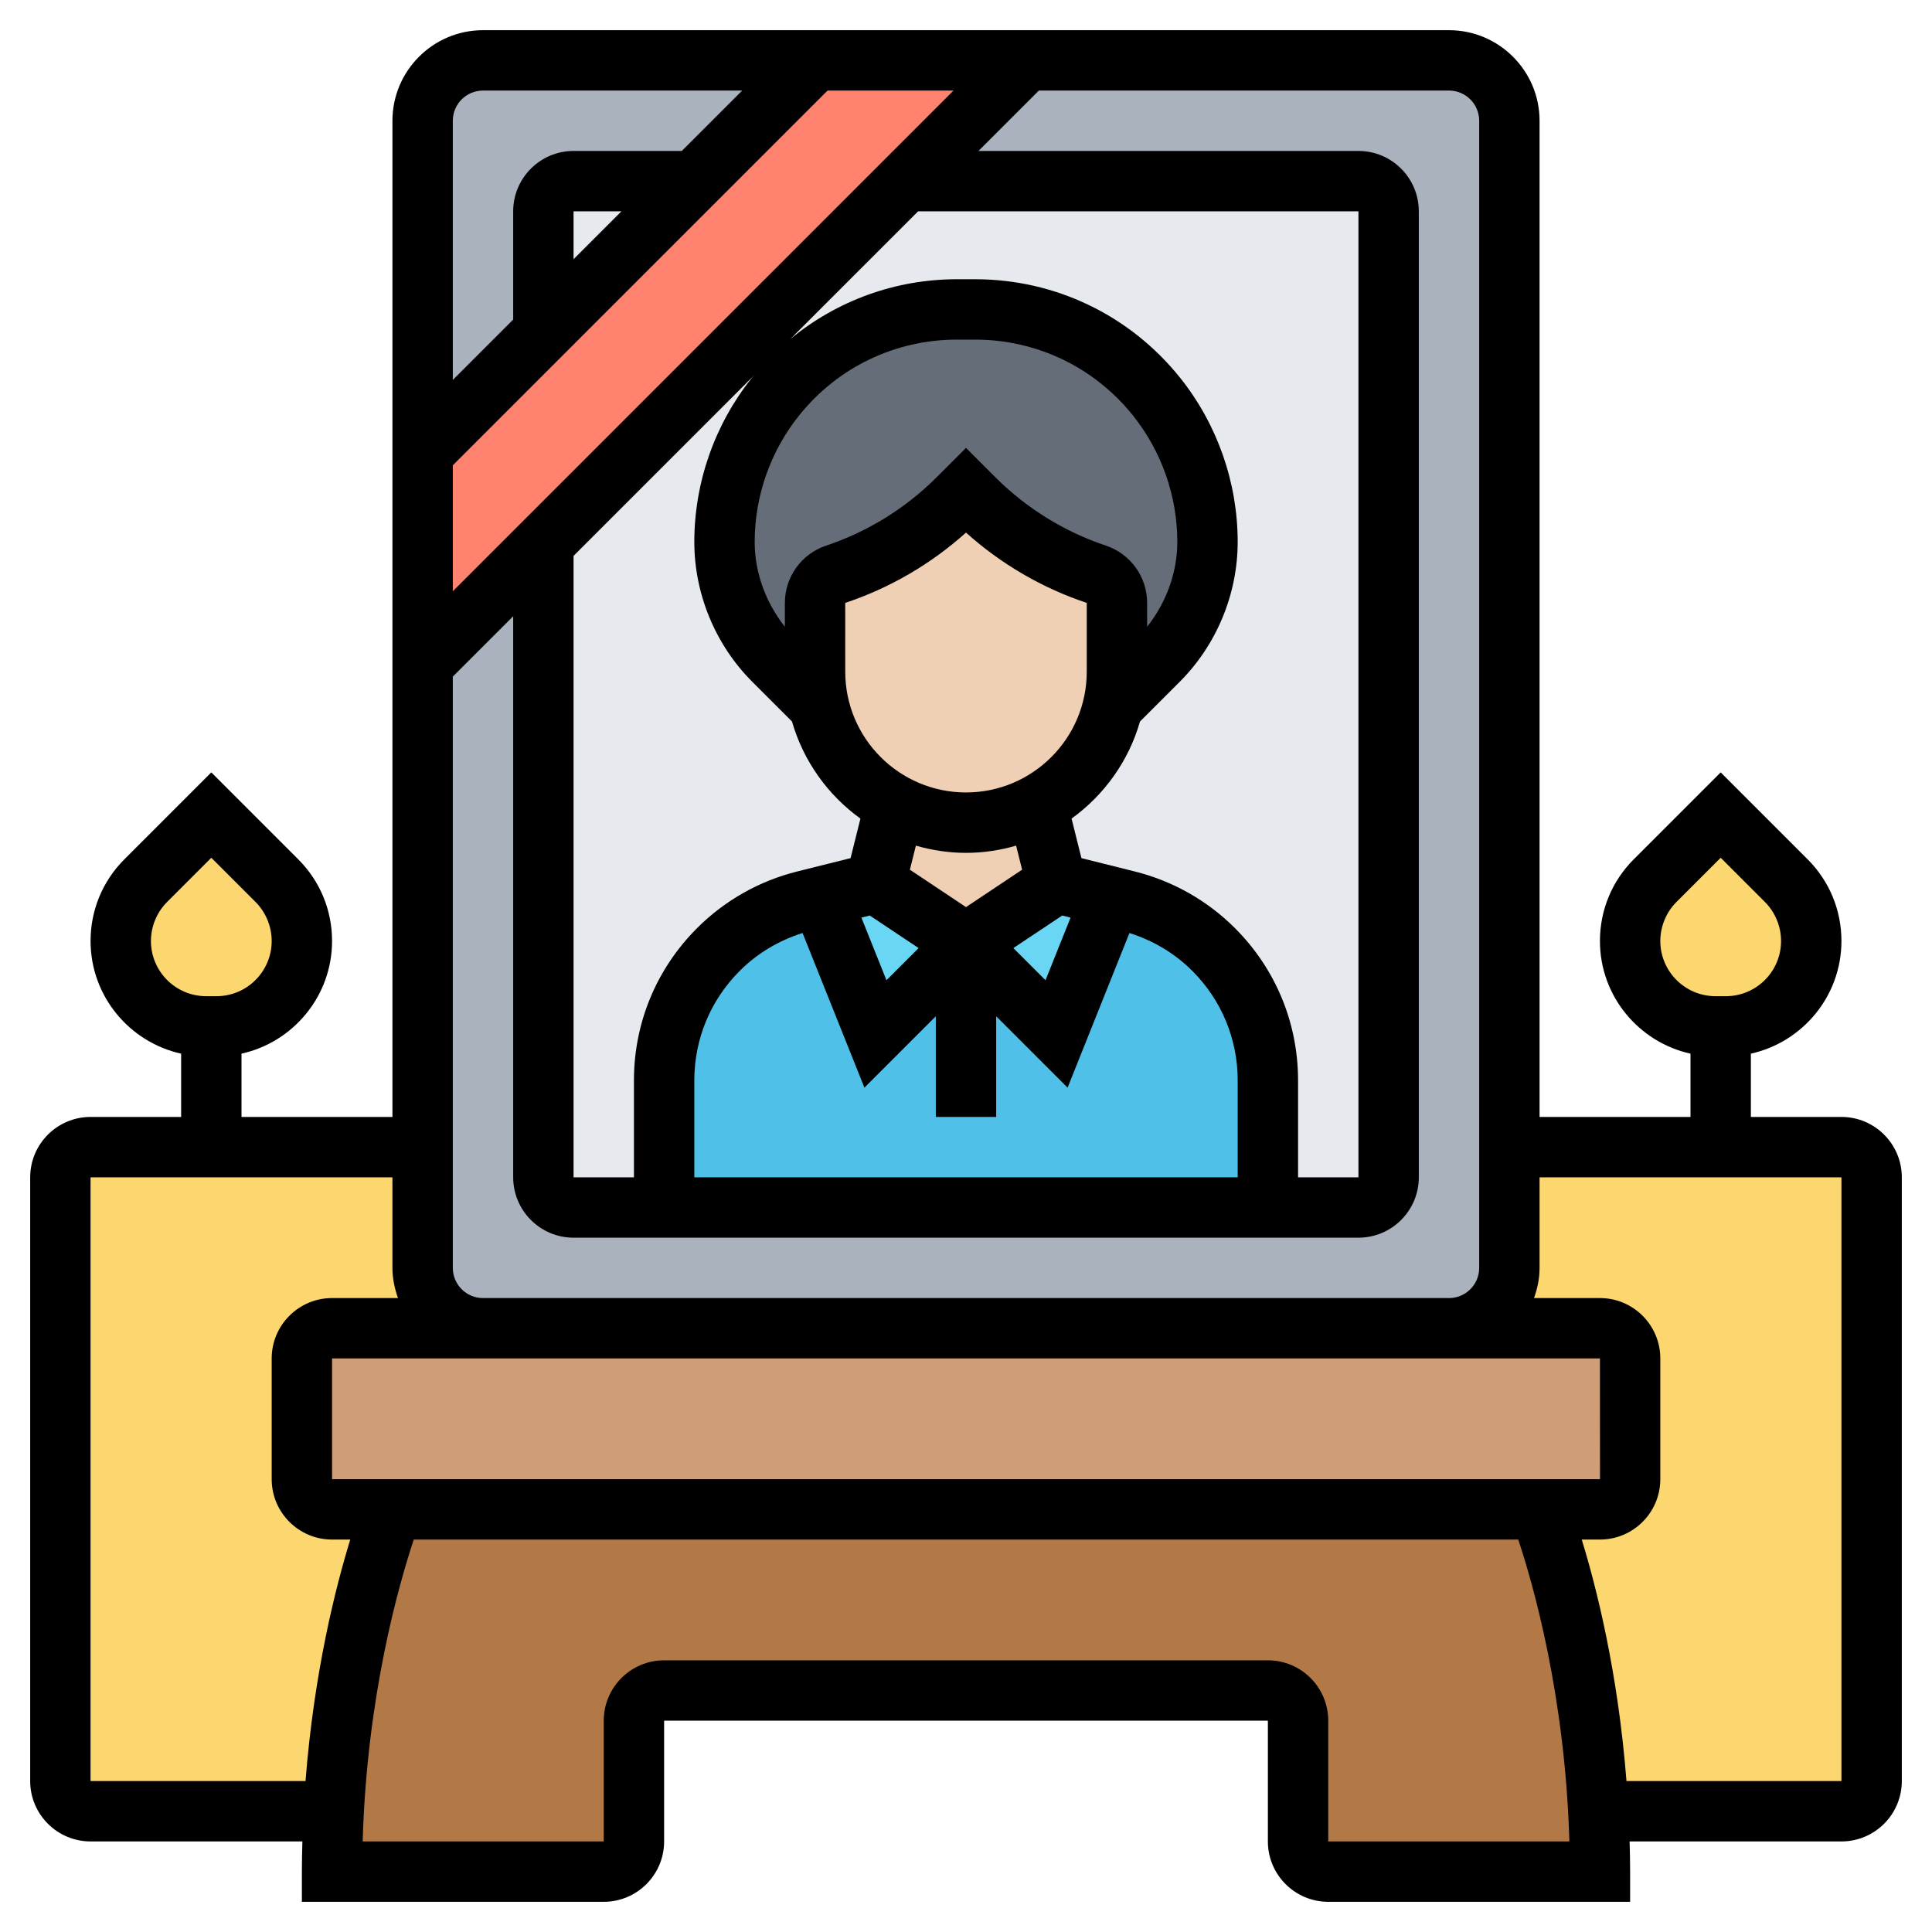 <svg id="_x33_0" enable-background="new 0 0 64 64" height="512" viewBox="0 0 64 64" width="512" xmlns="http://www.w3.org/2000/svg"><g><g><g><path d="m16 44h-5c-.55 0-1 .45-1 1v4c0 .55.45 1 1 1h2s-1.63 4.07-1.94 10h-.06-8c-.55 0-1-.45-1-1v-20c0-.55.45-1 1-1h4 7v4c0 1.1.9 2 2 2z" fill="#fcd770"/></g><g><path d="m62 39v20c0 .55-.45 1-1 1h-8-.06c-.31-5.93-1.94-10-1.94-10h2c.55 0 1-.45 1-1v-4c0-.55-.45-1-1-1h-5c1.1 0 2-.9 2-2v-4h7 4c.55 0 1 .45 1 1z" fill="#fcd770"/></g><g><path d="m27 2-4 4h-4c-.55 0-1 .45-1 1v4l-4 4v-11c0-1.1.9-2 2-2z" fill="#aab2bd"/></g><g><path d="m50 38v4c0 1.1-.9 2-2 2h-32c-1.1 0-2-.9-2-2v-4-16l4-4v21c0 .55.45 1 1 1h3 20 3c.55 0 1-.45 1-1v-32c0-.55-.45-1-1-1h-15l4-4h14c1.1 0 2 .9 2 2z" fill="#aab2bd"/></g><g><path d="m45 40h-26c-.552 0-1-.448-1-1v-32c0-.552.448-1 1-1h26c.552 0 1 .448 1 1v32c0 .552-.448 1-1 1z" fill="#e6e9ed"/></g><g><path d="m34 2-4 4-5.41 5.42-6.59 6.58-4 4v-7l4-4 5-5 4-4z" fill="#ff826e"/></g><g><path d="m40 17.95c0 1.47-.58 2.89-1.63 3.93l-1.5 1.5c.09-.36.13-.74.13-1.13v-2.28c0-.43-.28-.81-.68-.95-1.53-.5-2.91-1.36-4.05-2.5l-.27-.27-.27.27c-1.14 1.14-2.52 2-4.05 2.5-.4.14-.68.52-.68.95v2.28c0 .39.04.77.13 1.13l-1.5-1.5c-1.05-1.04-1.63-2.46-1.63-3.93 0-1.75.6-3.44 1.69-4.81.09-.12.19-.23.28-.34 1.46-1.62 3.54-2.55 5.73-2.55h.6c1.17 0 2.31.27 3.34.76 1.02.49 1.94 1.21 2.67 2.13 1.09 1.37 1.69 3.06 1.69 4.81z" fill="#656d78"/></g><g><path d="m32 31.25 3 3 1.82-4.54.53.13c1.08.27 2.07.83 2.85 1.61 1.15 1.15 1.8 2.72 1.8 4.34v4.21h-20v-4.21c0-1.62.65-3.19 1.8-4.34.78-.78 1.77-1.34 2.85-1.61l.53-.13 1.82 4.54z" fill="#4fc1e9"/></g><g><path d="m32 31.25-3 3-1.82-4.54 1.82-.46z" fill="#69d6f4"/></g><g><path d="m36.82 29.71-1.82 4.54-3-3 3-2z" fill="#69d6f4"/></g><g><path d="m32 31.25-3-2 .65-2.59c.7.38 1.5.59 2.35.59s1.65-.21 2.35-.59l.65 2.59z" fill="#f0d0b4"/></g><g><path d="m37 19.97v2.28c0 .39-.04.77-.13 1.13-.33 1.42-1.26 2.61-2.52 3.28-.7.38-1.5.59-2.35.59s-1.65-.21-2.35-.59c-.44-.23-.84-.53-1.19-.88-.65-.65-1.12-1.47-1.33-2.4-.09-.36-.13-.74-.13-1.13v-2.28c0-.43.28-.81.68-.95 1.53-.5 2.91-1.36 4.05-2.5l.27-.27.27.27c1.14 1.14 2.52 2 4.05 2.5.4.14.68.52.68.95z" fill="#f0d0b4"/></g><g><path d="m53 62h-9c-.55 0-1-.45-1-1v-4c0-.55-.45-1-1-1h-20c-.55 0-1 .45-1 1v4c0 .55-.45 1-1 1h-9c0-.69.02-1.36.06-2 .31-5.93 1.94-10 1.94-10h38s1.63 4.07 1.94 10c.04.64.06 1.31.06 2z" fill="#b27946"/></g><g><path d="m54 45v4c0 .55-.45 1-1 1h-2-38-2c-.55 0-1-.45-1-1v-4c0-.55.45-1 1-1h5 32 5c.55 0 1 .45 1 1z" fill="#cf9e76"/></g><g><path d="m59.17 29.17c.53.53.83 1.25.83 2 0 1.56-1.27 2.83-2.83 2.83h-.17-.17c-.78 0-1.49-.32-2-.83s-.83-1.22-.83-2c0-.75.3-1.47.83-2l2.17-2.17z" fill="#fcd770"/></g><g><path d="m9.17 29.17c.53.53.83 1.25.83 2 0 .78-.32 1.49-.83 2s-1.22.83-2 .83h-.17-.17c-1.56 0-2.83-1.27-2.83-2.83 0-.75.3-1.47.83-2l2.17-2.17z" fill="#fcd770"/></g></g><path d="m61 37h-3v-2.096c1.713-.38 3-1.907 3-3.732 0-1.022-.398-1.984-1.121-2.707l-2.879-2.879-2.879 2.879c-.723.723-1.121 1.684-1.121 2.707 0 1.825 1.287 3.352 3 3.732v2.096h-5v-33c0-1.654-1.346-3-3-3h-32c-1.654 0-3 1.346-3 3v33h-5v-2.096c1.713-.38 3-1.907 3-3.732 0-1.022-.398-1.984-1.121-2.707l-2.879-2.879-2.879 2.879c-.723.723-1.121 1.684-1.121 2.707 0 1.825 1.287 3.352 3 3.732v2.096h-3c-1.103 0-2 .897-2 2v20c0 1.103.897 2 2 2h7.017c-.009.33-.017.66-.017 1v1h10c1.103 0 2-.897 2-2v-4h20v4c0 1.103.897 2 2 2h10v-1c0-.34-.008-.67-.017-1h7.017c1.103 0 2-.897 2-2v-20c0-1.103-.897-2-2-2zm-6-5.828c0-.481.195-.953.535-1.293l1.465-1.465 1.465 1.465c.34.34.535.811.535 1.293 0 1.008-.82 1.828-1.828 1.828h-.344c-1.008 0-1.828-.82-1.828-1.828zm-50 0c0-.481.195-.953.535-1.293l1.465-1.465 1.465 1.465c.34.34.535.811.535 1.293 0 1.008-.82 1.828-1.828 1.828h-.344c-1.008 0-1.828-.82-1.828-1.828zm6 17.828v-4h42l.002 4zm4-33.586 12.414-12.414h4.172l-16.586 16.586zm4-6.828v-1.586h1.586zm0 9.828 5.991-5.991c-.027.033-.058.061-.084.094-1.23 1.536-1.907 3.466-1.907 5.435 0 1.725.699 3.412 1.918 4.631l1.318 1.318c.376 1.311 1.187 2.437 2.267 3.216l-.327 1.31-1.769.442c-1.257.313-2.403.963-3.316 1.877-1.349 1.349-2.091 3.141-2.091 5.047v3.207h-2zm9.813 11.914 1.617 1.078-1.065 1.065-.83-2.074zm6.374 0 .277.069-.83 2.074-1.065-1.065zm-1.328-1.519-1.859 1.24-1.859-1.239.199-.797c.528.152 1.084.239 1.66.239s1.132-.086 1.66-.239zm-1.859-2.558c-2.206 0-4-1.794-4-4l-.001-2.279c1.473-.49 2.845-1.29 4.001-2.329 1.156 1.039 2.528 1.839 4.001 2.329h-.001v2.279c0 2.206-1.794 4-4 4zm4.632-8.178c-1.367-.455-2.63-1.235-3.651-2.256l-.981-.98-.98.98c-1.021 1.021-2.284 1.801-3.653 2.257-.818.274-1.367 1.036-1.367 1.898v.791c-.63-.799-1-1.789-1-2.811 0-1.517.521-3.003 1.469-4.186 1.278-1.599 3.186-2.516 5.232-2.516h.598c2.047 0 3.954.917 5.233 2.516.947 1.183 1.468 2.67 1.468 4.186 0 1.021-.37 2.012-1 2.811v-.791c0-.862-.549-1.624-1.368-1.899zm-13.632 17.72c0-1.372.534-2.662 1.506-3.633.58-.582 1.297-1.004 2.08-1.253l2.049 5.123 2.365-2.365v3.335h2v-3.335l2.365 2.365 2.049-5.123c.783.249 1.499.67 2.081 1.253.971.971 1.505 2.261 1.505 3.633v3.207h-18zm17.91-5.047c-.914-.914-2.061-1.563-3.317-1.877l-1.769-.442-.327-1.31c1.08-.779 1.891-1.904 2.267-3.216l1.318-1.318c1.219-1.219 1.918-2.906 1.918-4.631 0-1.969-.677-3.899-1.906-5.436-1.661-2.075-4.138-3.266-6.795-3.266h-.598c-2.044 0-3.978.711-5.519 1.981l4.232-4.231h14.586v32h-2v-3.207c0-1.906-.742-3.698-2.09-5.047zm8.09-26.746v38c0 .552-.448 1-1 1h-32c-.552 0-1-.448-1-1v-19.586l2-2v18.586c0 1.103.897 2 2 2h26c1.103 0 2-.897 2-2v-32c0-1.103-.897-2-2-2h-12.586l2-2h13.586c.552 0 1 .448 1 1zm-33-1h8.586l-2 2h-3.586c-1.103 0-2 .897-2 2v3.586l-2 2v-8.586c0-.552.448-1 1-1zm-13 56v-20h10v3c0 .352.072.686.184 1h-2.184c-1.103 0-2 .897-2 2v4c0 1.103.897 2 2 2h.603c-.484 1.57-1.201 4.397-1.482 8zm41 2v-4c0-1.103-.897-2-2-2h-20c-1.103 0-2 .897-2 2v4h-7.986c.136-4.842 1.219-8.579 1.693-10h36.587c.474 1.421 1.557 5.158 1.693 10zm17-2h-7.121c-.281-3.603-.998-6.43-1.482-8h.603c1.103 0 2-.897 2-2v-4c0-1.103-.897-2-2-2h-2.184c.112-.314.184-.648.184-1v-3h10z"/></g></svg>